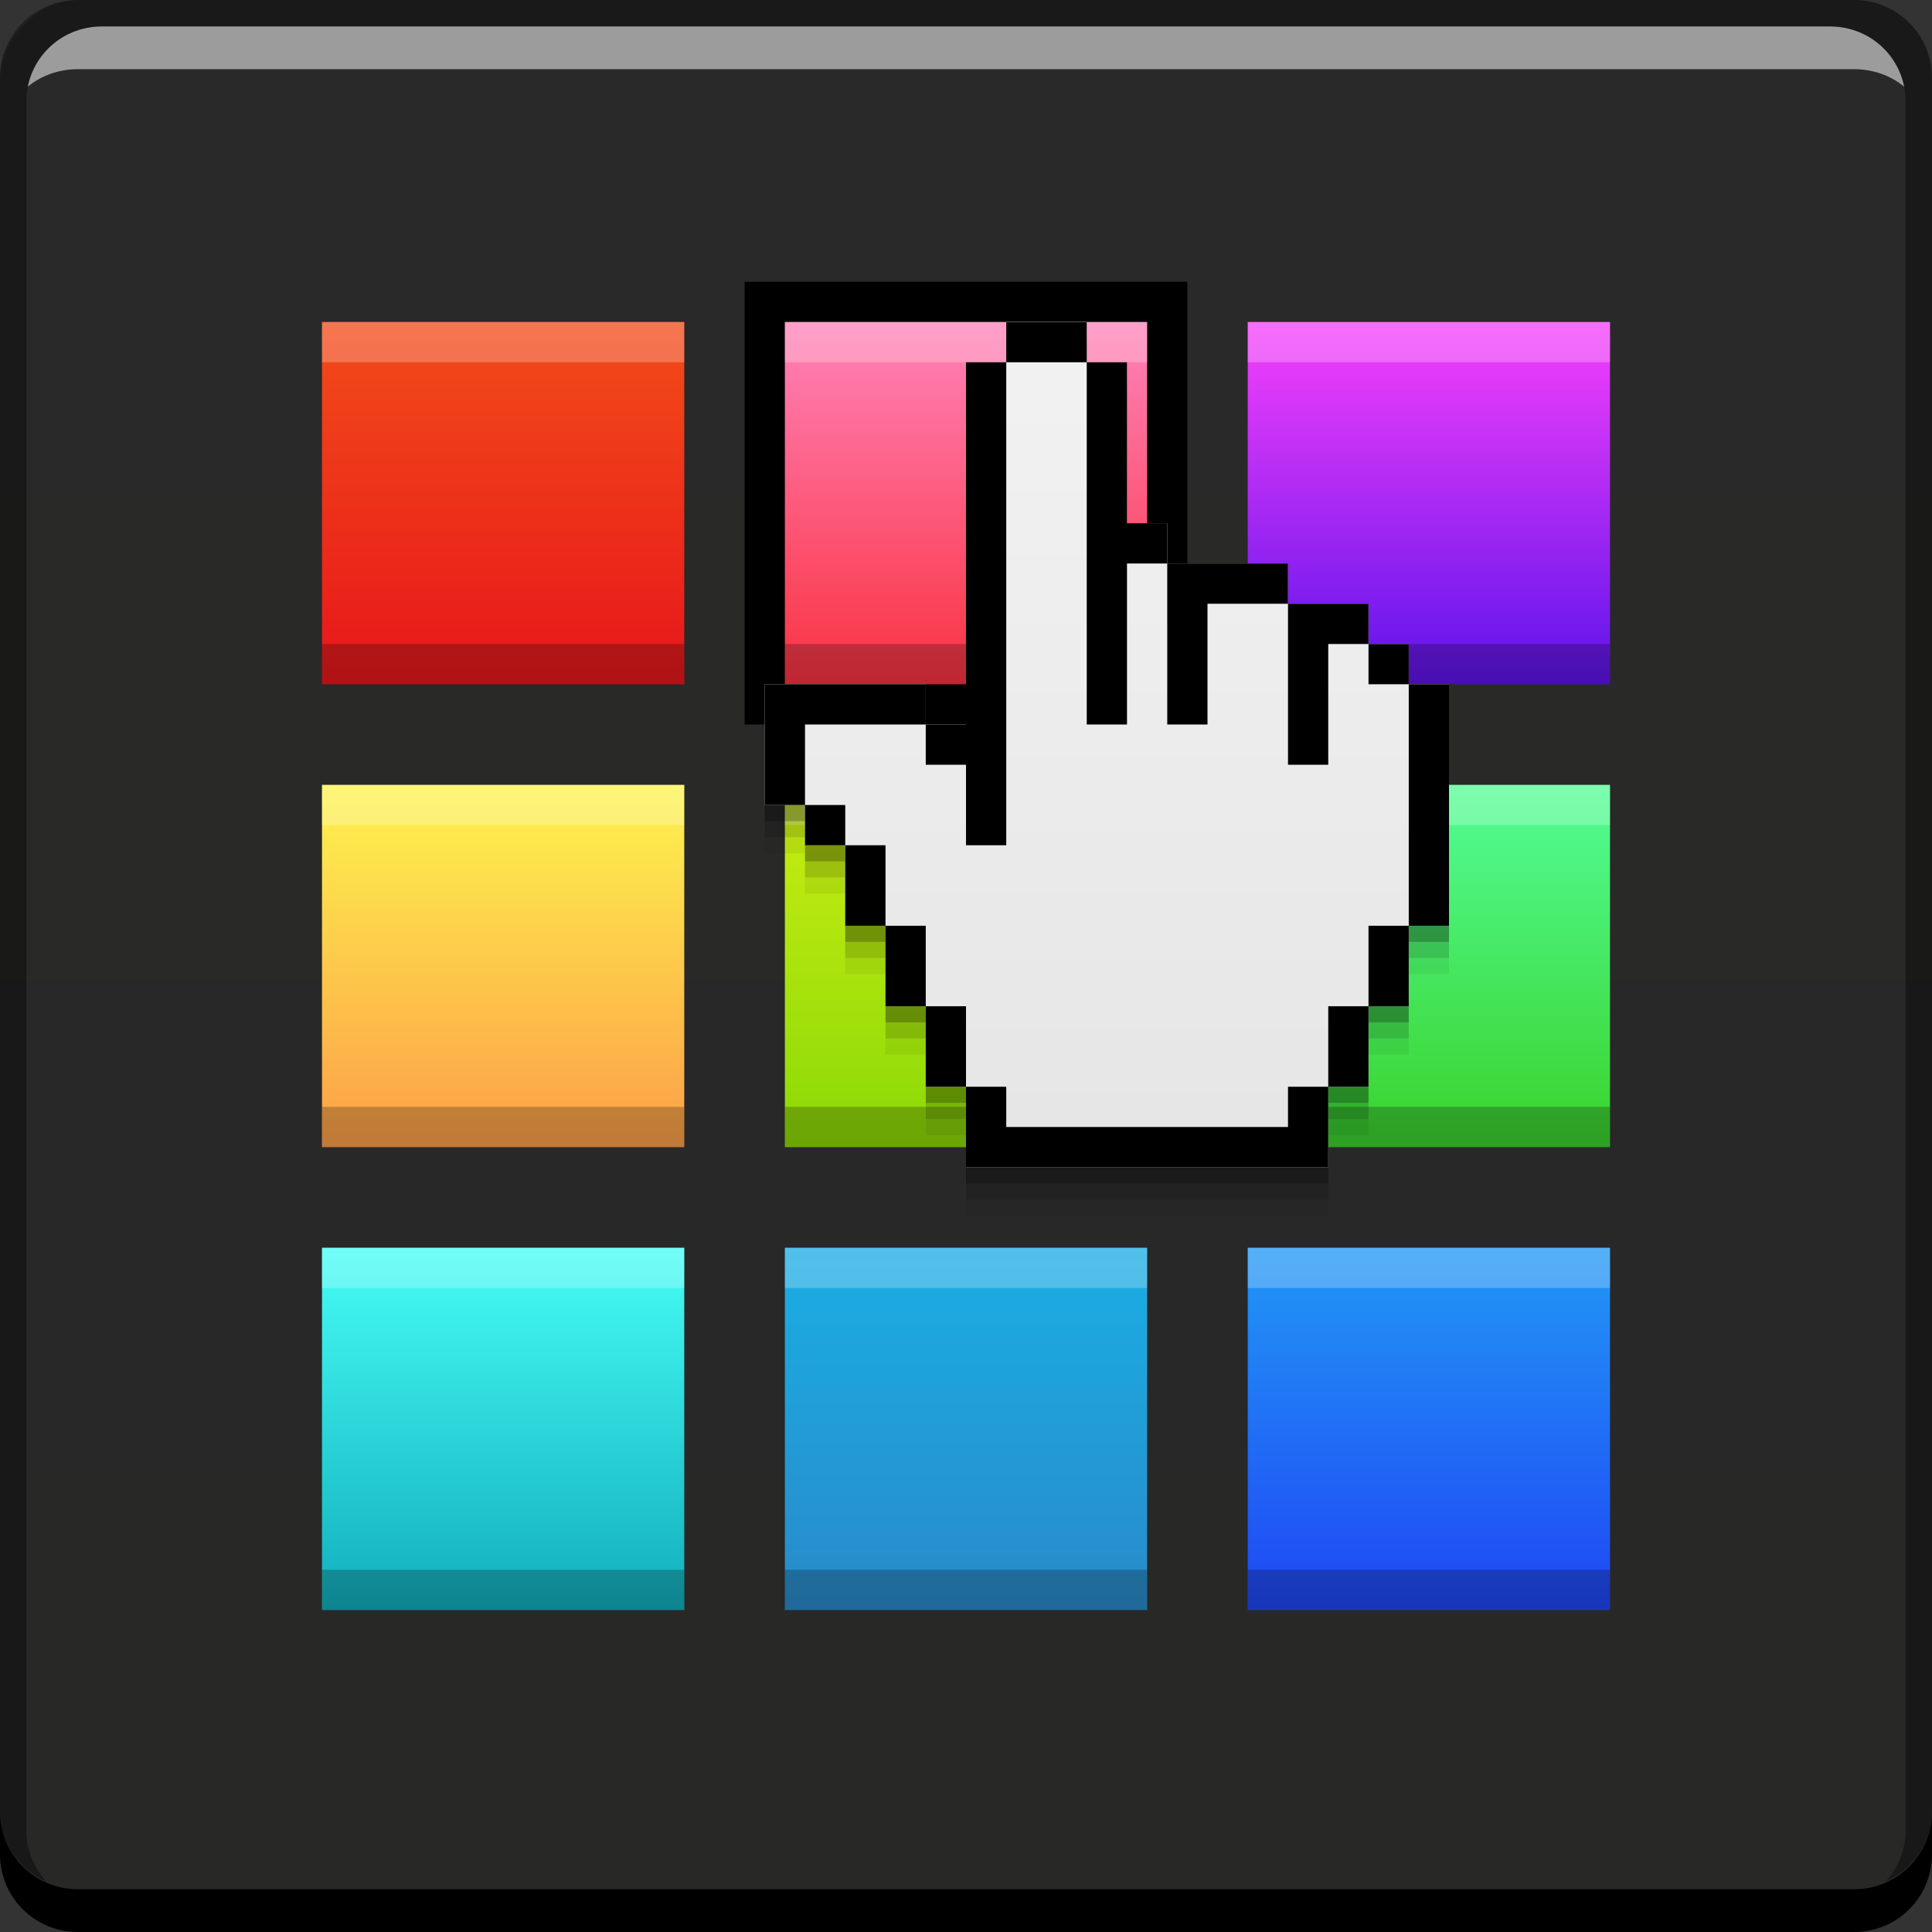 <svg xmlns="http://www.w3.org/2000/svg" xmlns:svg="http://www.w3.org/2000/svg" xmlns:xlink="http://www.w3.org/1999/xlink" id="svg2" width="48" height="48" version="1.1"><rect width="100%" height="100%" fill="#333333" stroke="none"/><defs id="defs4"><linearGradient id="linearGradient4540"><stop id="stop4542" offset="0" stop-color="#e6e6e6" stop-opacity="1"/><stop id="stop4544" offset="1" stop-color="#f2f2f2" stop-opacity="1"/></linearGradient><linearGradient id="linearGradient4357"><stop id="stop4359" offset="0" stop-color="#fa3240" stop-opacity="1"/><stop id="stop4361" offset="1" stop-color="#ff83ba" stop-opacity="1"/></linearGradient><linearGradient id="linearGradient4349"><stop id="stop4351" offset="0" stop-color="#5c13eb" stop-opacity="1"/><stop id="stop4353" offset="1" stop-color="#f740fb" stop-opacity="1"/></linearGradient><linearGradient id="linearGradient4341"><stop id="stop4343" offset="0" stop-color="#e8161b" stop-opacity="1"/><stop id="stop4345" offset="1" stop-color="#f24c19" stop-opacity="1"/></linearGradient><linearGradient id="linearGradient4333"><stop id="stop4335" offset="0" stop-color="#fd9e48" stop-opacity="1"/><stop id="stop4337" offset="1" stop-color="#fdf44e" stop-opacity="1"/></linearGradient><linearGradient id="linearGradient4325"><stop id="stop4327" offset="0" stop-color="#8bd907" stop-opacity="1"/><stop id="stop4329" offset="1" stop-color="#caed13" stop-opacity="1"/></linearGradient><linearGradient id="linearGradient4317"><stop id="stop4319" offset="0" stop-color="#2046f5" stop-opacity="1"/><stop id="stop4321" offset="1" stop-color="#2198f5" stop-opacity="1"/></linearGradient><linearGradient id="linearGradient4309"><stop id="stop4311" offset="0" stop-color="#3ad22b" stop-opacity="1"/><stop id="stop4313" offset="1" stop-color="#52fd96" stop-opacity="1"/></linearGradient><linearGradient id="linearGradient4293"><stop id="stop4295" offset="0" stop-color="#298ac9" stop-opacity="1"/><stop id="stop4297" offset="1" stop-color="#1aaee4" stop-opacity="1"/></linearGradient><linearGradient id="linearGradient4285"><stop id="stop4287" offset="0" stop-color="#11aebd" stop-opacity="1"/><stop id="stop4289" offset="1" stop-color="#46fdf5" stop-opacity="1"/></linearGradient><linearGradient id="linearGradient1469" x1="25.456" x2="25.456" y1="-1052.716" y2="-1004.633" gradientUnits="userSpaceOnUse" xlink:href="#linearGradient1373"/><linearGradient id="linearGradient1373"><stop id="stop1375" offset="0" stop-color="#282827" stop-opacity="1"/><stop id="stop1377" offset="1" stop-color="#292929" stop-opacity="1"/></linearGradient><linearGradient id="linearGradient4291" x1="14.054" x2="14.054" y1="1044.362" y2="1035.362" gradientUnits="userSpaceOnUse" xlink:href="#linearGradient4285"/><linearGradient id="linearGradient4299" x1="23.865" x2="23.865" y1="1044.362" y2="1035.362" gradientUnits="userSpaceOnUse" xlink:href="#linearGradient4293"/><linearGradient id="linearGradient4307" x1="35.267" x2="35.267" y1="1044.362" y2="1035.362" gradientUnits="userSpaceOnUse" xlink:href="#linearGradient4317"/><linearGradient id="linearGradient4315" x1="35.886" x2="35.886" y1="1032.862" y2="1023.862" gradientUnits="userSpaceOnUse" xlink:href="#linearGradient4309"/><linearGradient id="linearGradient4323" x1="35.261" x2="35.261" y1="1021.362" y2="1012.362" gradientTransform="translate(-11.5,0)" gradientUnits="userSpaceOnUse" xlink:href="#linearGradient4357"/><linearGradient id="linearGradient4331" x1="24.218" x2="24.218" y1="1032.862" y2="1023.862" gradientUnits="userSpaceOnUse" xlink:href="#linearGradient4325"/><linearGradient id="linearGradient4339" x1="13.523" x2="13.523" y1="1032.862" y2="1023.862" gradientUnits="userSpaceOnUse" xlink:href="#linearGradient4333"/><linearGradient id="linearGradient4347" x1="13.347" x2="13.347" y1="1021.362" y2="1012.362" gradientUnits="userSpaceOnUse" xlink:href="#linearGradient4341"/><linearGradient id="linearGradient4355" x1="24.484" x2="24.484" y1="1021.362" y2="1012.362" gradientTransform="translate(11.5,0)" gradientUnits="userSpaceOnUse" xlink:href="#linearGradient4349"/><linearGradient id="linearGradient4538" x1="29" x2="29" y1="28" y2="8" gradientTransform="translate(0,1004.362)" gradientUnits="userSpaceOnUse" xlink:href="#linearGradient4540"/></defs><g id="layer1" transform="translate(0,-1004.362)"><rect id="rect2991-1" width="48" height="48" x="0" y="-1052.362" fill="url(#linearGradient1469)" fill-opacity="1" stroke="none" ry="1.945" transform="scale(1,-1)"/><rect id="rect4546" width="11" height="11" x="18.5" y="1011.362" fill="#000" fill-opacity="1" stroke="none" ry="0"/><path id="rect846" fill="#000" fill-opacity="1" stroke="none" d="m 1.871521e-6,1049.362 0,1.062 c 0,1.077 0.86,1.938 1.938,1.938 l 44.125,0 c 1.077,0 1.938,-0.86 1.938,-1.938 l 0,-1.062 c 0,1.077 -0.86,1.938 -1.938,1.938 l -44.125,0 C 0.86,1051.3 1.871521e-6,1050.439 1.871521e-6,1049.362 Z"/><path id="path7515" fill="#fff" fill-opacity=".537" stroke="none" d="m 2.531,1005.019 c -0.917,0 -1.671,0.639 -1.844,1.5 0.336,-0.28 0.775,-0.438 1.25,-0.438 l 44.125,0 c 0.475,0 0.914,0.158 1.25,0.438 -0.173,-0.861 -0.927,-1.5 -1.844,-1.5 L 2.531,1005.019 Z"/><path id="rect4280-7" fill="#000" fill-opacity=".392" stroke="none" d="m 1.938,1004.362 c -1.077,0 -1.938,0.86 -1.938,1.938 l 0,43.062 c 0,0.793 0.48,1.449 1.156,1.75 -0.309,-0.333 -0.5,-0.782 -0.5,-1.281 l 0,-42.938 c 0,-1.048 0.827,-1.875 1.875,-1.875 l 42.938,0 c 1.048,0 1.875,0.827 1.875,1.875 l 0,42.938 c 0,0.499 -0.191,0.948 -0.5,1.281 0.676,-0.301 1.156,-0.957 1.156,-1.75 l 0,-43.062 c 0,-1.077 -0.86,-1.938 -1.938,-1.938 L 1.938,1004.362 Z"/><rect id="rect1526" width="48" height="48" x="0" y="1004.362" fill="none" stroke="none" ry="0"/><rect id="rect1471" width="9" height="9" x="8" y="1012.362" fill="url(#linearGradient4347)" fill-opacity="1" stroke="none" ry="0"/><rect id="rect4179" width="9" height="9" x="8" y="1035.362" fill="url(#linearGradient4291)" fill-opacity="1" stroke="none" ry="0"/><rect id="rect4181" width="9" height="9" x="19.5" y="1012.362" fill="url(#linearGradient4323)" fill-opacity="1" stroke="none" ry="0"/><rect id="rect4183" width="9" height="9" x="31" y="1035.362" fill="url(#linearGradient4307)" fill-opacity="1" stroke="none" ry="0"/><rect id="rect4185" width="9" height="9" x="19.5" y="1023.862" fill="url(#linearGradient4331)" fill-opacity="1" stroke="none" ry="0"/><rect id="rect4187" width="9" height="9" x="8" y="1023.862" fill="url(#linearGradient4339)" fill-opacity="1" stroke="none" ry="0"/><rect id="rect4189" width="9" height="9" x="31" y="1012.362" fill="url(#linearGradient4355)" fill-opacity="1" stroke="none" ry="0"/><rect id="rect4191" width="9" height="9" x="31" y="1023.862" fill="url(#linearGradient4315)" fill-opacity="1" stroke="none" ry="0"/><rect id="rect4193" width="9" height="9" x="19.5" y="1035.362" fill="url(#linearGradient4299)" fill-opacity="1" stroke="none" ry="0"/><g id="g4610"><rect id="rect4550" width="9" height="1" x="8" y="1020.362" fill="#000" fill-opacity=".235" stroke="none" ry="0"/><rect id="rect4554" width="9" height="1" x="8" y="1012.362" fill="#fff" fill-opacity=".235" stroke="none" ry="0"/></g><g id="g4606"><rect id="rect4556" width="9" height="1" x="19.5" y="1020.362" fill="#000" fill-opacity=".235" stroke="none" ry="0"/><rect id="rect4558" width="9" height="1" x="19.5" y="1012.362" fill="#fff" fill-opacity=".235" stroke="none" ry="0"/></g><g id="g4602"><rect id="rect4560" width="9" height="1" x="31" y="1020.362" fill="#000" fill-opacity=".235" stroke="none" ry="0"/><rect id="rect4562" width="9" height="1" x="31" y="1012.362" fill="#fff" fill-opacity=".235" stroke="none" ry="0"/></g><g id="g4568" transform="translate(-1.9073486e-6,11.5)"><rect id="rect4564" width="9" height="1" x="31" y="1020.362" fill="#000" fill-opacity=".235" stroke="none" ry="0"/><rect id="rect4566" width="9" height="1" x="31" y="1012.362" fill="#fff" fill-opacity=".235" stroke="none" ry="0"/></g><g id="g4572" transform="translate(-11.5,11.5)"><rect id="rect4574" width="9" height="1" x="31" y="1020.362" fill="#000" fill-opacity=".235" stroke="none" ry="0"/><rect id="rect4576" width="9" height="1" x="31" y="1012.362" fill="#fff" fill-opacity=".235" stroke="none" ry="0"/></g><g id="g4578" transform="translate(-23,11.5)"><rect id="rect4580" width="9" height="1" x="31" y="1020.362" fill="#000" fill-opacity=".235" stroke="none" ry="0"/><rect id="rect4582" width="9" height="1" x="31" y="1012.362" fill="#fff" fill-opacity=".235" stroke="none" ry="0"/></g><g id="g4584" transform="translate(-1.9073486e-6,23)"><rect id="rect4586" width="9" height="1" x="31" y="1020.362" fill="#000" fill-opacity=".235" stroke="none" ry="0"/><rect id="rect4588" width="9" height="1" x="31" y="1012.362" fill="#fff" fill-opacity=".235" stroke="none" ry="0"/></g><g id="g4590" transform="translate(-11.5,23)"><rect id="rect4592" width="9" height="1" x="31" y="1020.362" fill="#000" fill-opacity=".235" stroke="none" ry="0"/><rect id="rect4594" width="9" height="1" x="31" y="1012.362" fill="#fff" fill-opacity=".235" stroke="none" ry="0"/></g><g id="g4596" transform="translate(-23,23)"><rect id="rect4598" width="9" height="1" x="31" y="1020.362" fill="#000" fill-opacity=".235" stroke="none" ry="0"/><rect id="rect4600" width="9" height="1" x="31" y="1012.362" fill="#fff" fill-opacity=".235" stroke="none" ry="0"/></g><path id="path4620" fill="#000" fill-opacity=".059" stroke="none" d="m 25,1013.562 0,1 -1,0 0,9 -1,0 0,-1 -4,0 0,1 0,2 1,0 0,1 1,0 0,2 1,0 0,2 1,0 0,2 1,0 0,2 1,0 7,0 1,0 0,-2 1,0 0,-2 1,0 0,-2 1,0 0,-6 -1,0 0,-1 -1,0 0,-1 -2,0 0,-1 -3,0 0,-1 -1,0 0,-4 -1,0 0,-1 -2,0 z"/><path id="path4618" fill="#000" fill-opacity=".118" stroke="none" d="m 25,1013.162 0,1 -1,0 0,9 -1,0 0,-1 -4,0 0,1 0,2 1,0 0,1 1,0 0,2 1,0 0,2 1,0 0,2 1,0 0,2 1,0 7,0 1,0 0,-2 1,0 0,-2 1,0 0,-2 1,0 0,-6 -1,0 0,-1 -1,0 0,-1 -2,0 0,-1 -3,0 0,-1 -1,0 0,-4 -1,0 0,-1 -2,0 z"/><path id="path4614" fill="#000" fill-opacity=".235" stroke="none" d="m 25,1012.762 0,1 -1,0 0,9 -1,0 0,-1 -4,0 0,1 0,2 1,0 0,1 1,0 0,2 1,0 0,2 1,0 0,2 1,0 0,2 1,0 7,0 1,0 0,-2 1,0 0,-2 1,0 0,-2 1,0 0,-6 -1,0 0,-1 -1,0 0,-1 -2,0 0,-1 -3,0 0,-1 -1,0 0,-4 -1,0 0,-1 -2,0 z"/><path id="rect4369" fill="url(#linearGradient4538)" fill-opacity="1" stroke="none" d="m 25,1012.362 0,1 -1,0 0,9 -1,0 0,-1 -4,0 0,1 0,2 1,0 0,1 1,0 0,2 1,0 0,2 1,0 0,2 1,0 0,2 1,0 7,0 1,0 0,-2 1,0 0,-2 1,0 0,-2 1,0 0,-6 -1,0 0,-1 -1,0 0,-1 -2,0 0,-1 -3,0 0,-1 -1,0 0,-4 -1,0 0,-1 -2,0 z"/><path id="path4469" fill="#000" fill-opacity="1" stroke="none" d="m 25,1012.362 0,1 2,0 0,-1 -2,0 z m 2,1 0,9 1,0 0,-4 1,0 0,-1 -1,0 0,-4 -1,0 z m 2,5 0,1 0,3 1,0 0,-3 2,0 0,-1 -3,0 z m 3,1 0,1 0,3 1,0 0,-3 1,0 0,-1 -2,0 z m 2,1 0,1 1,0 0,-1 -1,0 z m 1,1 0,6 1,0 0,-6 -1,0 z m 0,6 -1,0 0,2 1,0 0,-2 z m -1,2 -1,0 0,2 1,0 0,-2 z m -1,2 -1,0 0,1 -7,0 0,-1 -1,0 0,2 1,0 7,0 1,0 0,-2 z m -9,0 0,-2 -1,0 0,2 1,0 z m -1,-2 0,-2 -1,0 0,2 1,0 z m -1,-2 0,-2 -1,0 0,2 1,0 z m -1,-2 0,-1 -1,0 0,1 1,0 z m -1,-1 0,-2 3,0 0,-1 -4,0 0,1 0,2 1,0 z m 3,-2 0,1 1,0 0,2 1,0 0,-12 -1,0 0,9 -1,0 z"/></g></svg>
